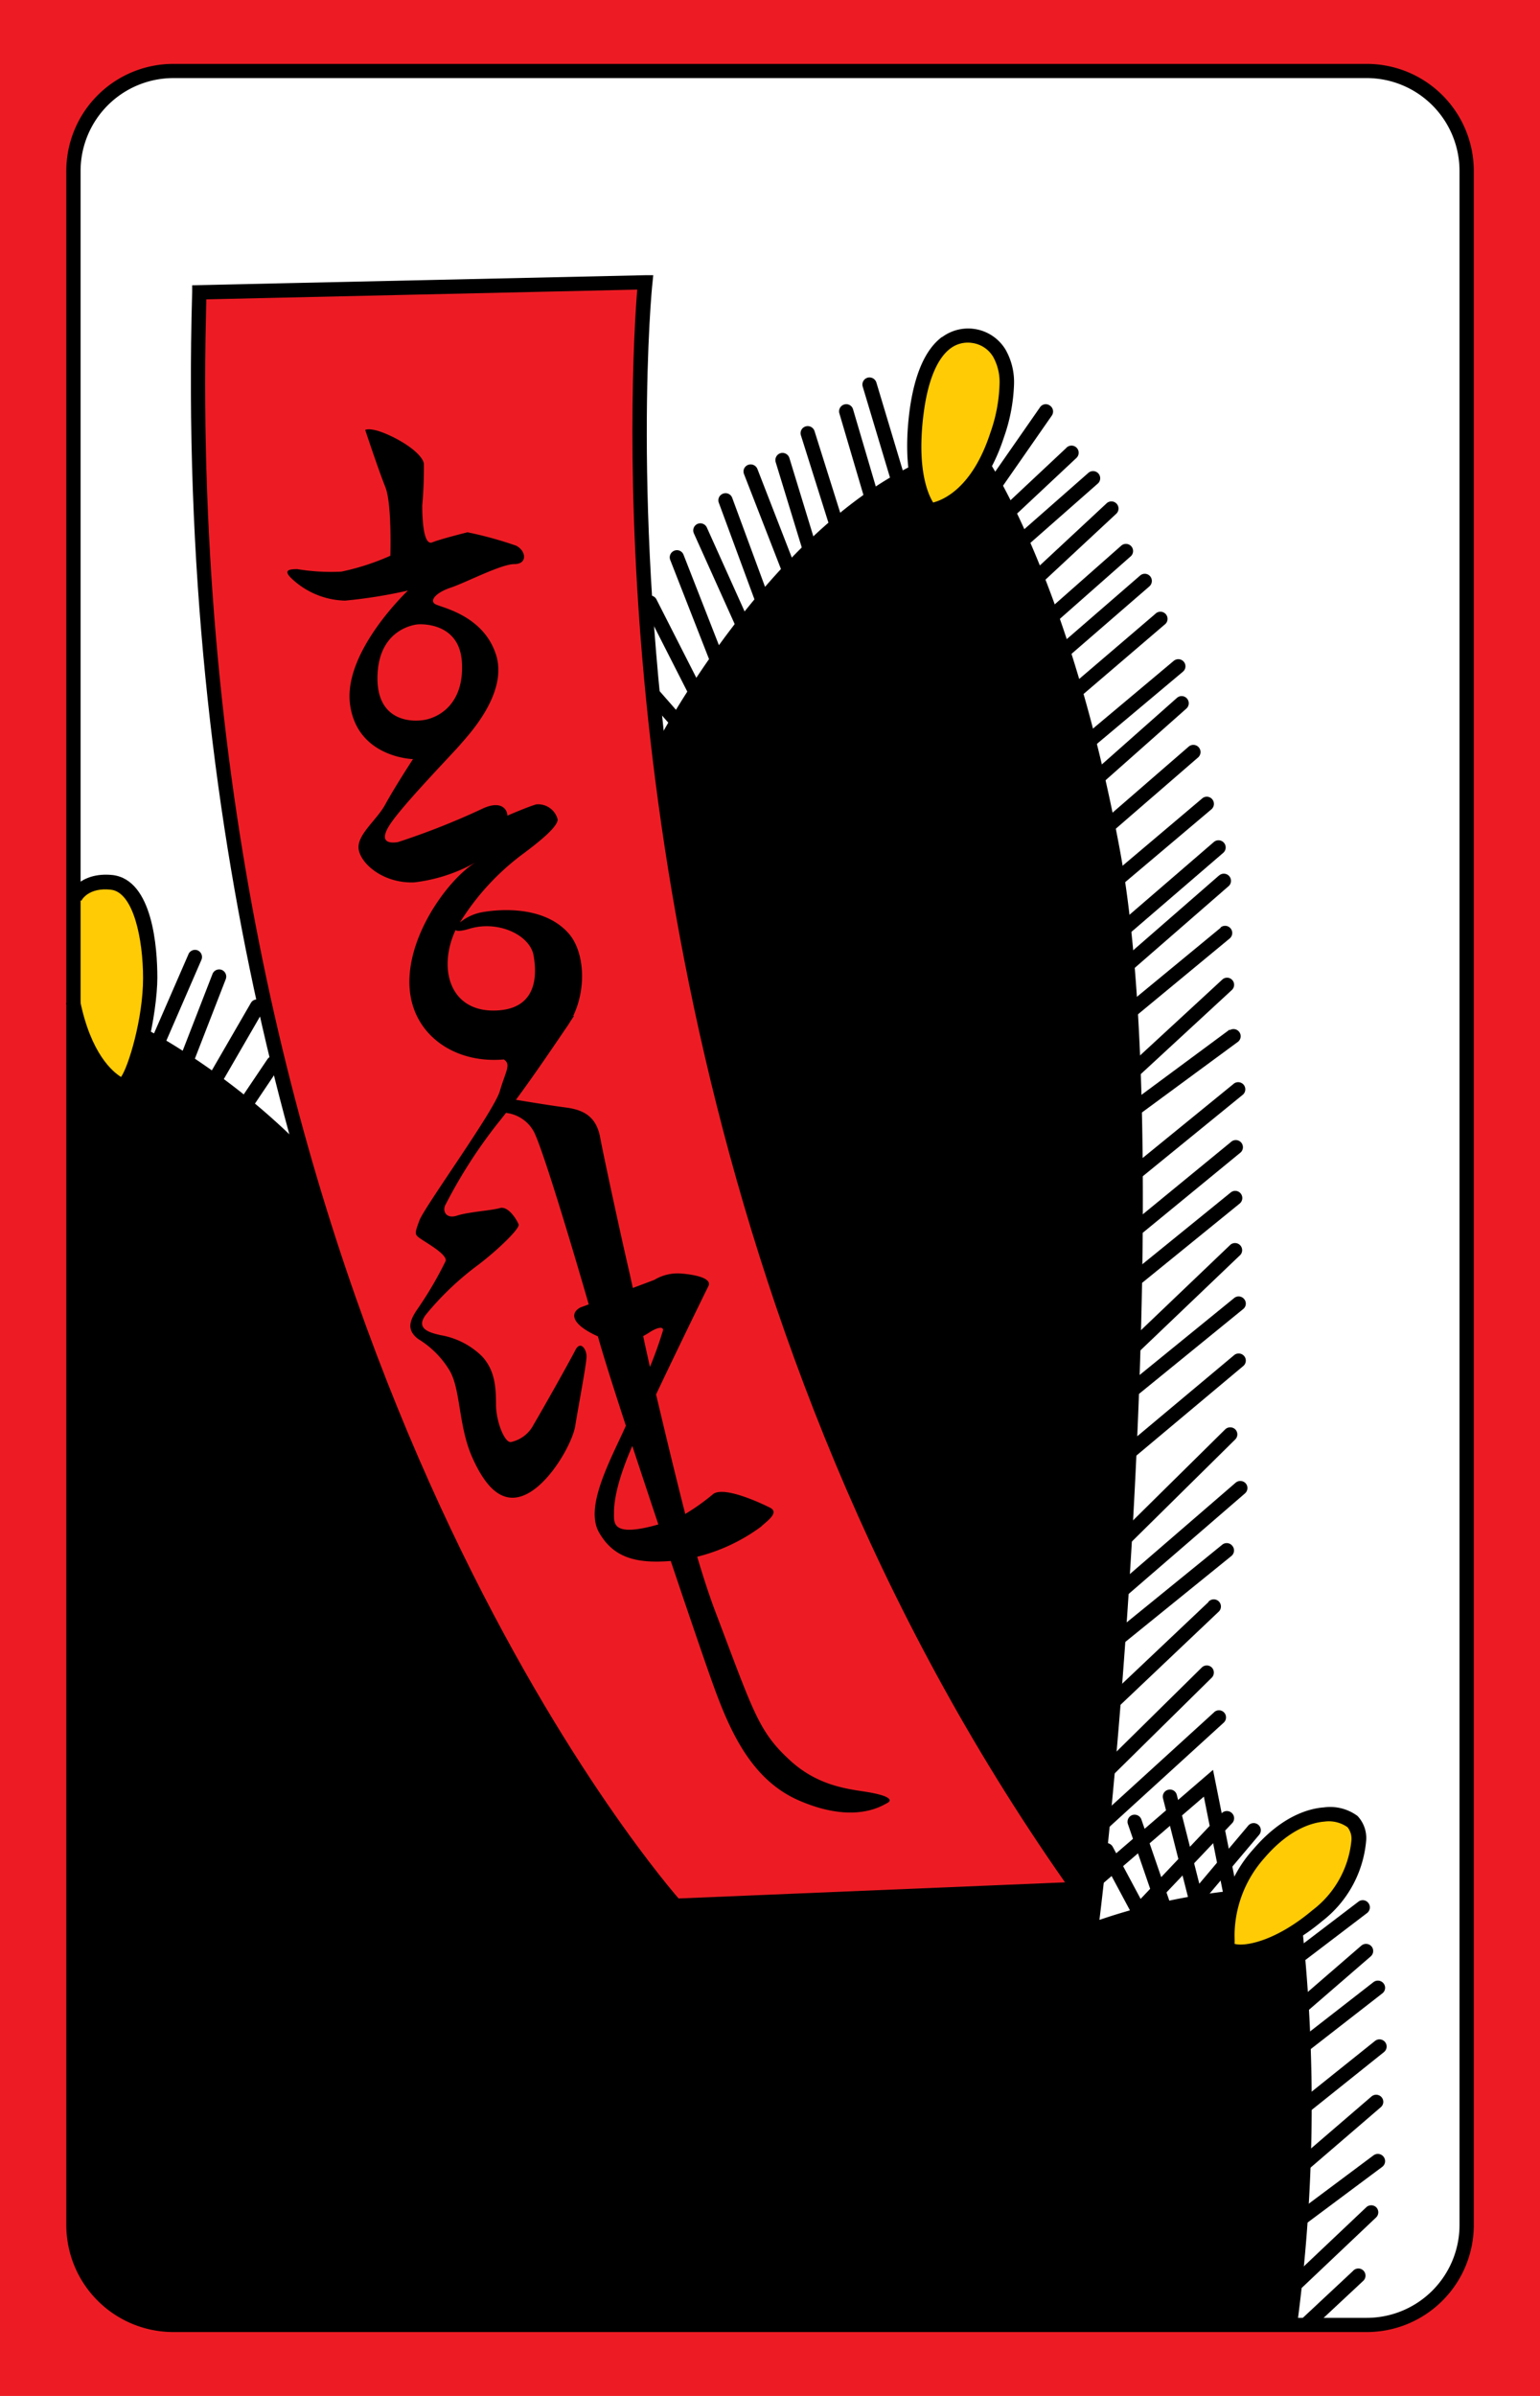 <svg id="_1_2" xmlns="http://www.w3.org/2000/svg" viewBox="0 0 153.07 238.11"><defs><style>.cls-1{fill:#ed1c24;}.cls-2{fill:#fff;}.cls-3{fill:#ffcb05;}</style></defs><title>_1_2</title><rect class="cls-1" width="153.07" height="238.11"/><path class="cls-2" d="M226.23,314.69l-.17,85.5,8.83,17.33,6,5.83,75.17,87.17,30.17,19.33h9.83s9-1.83,8.5-10.33l.17-71.67L364.56,314a10.38,10.38,0,0,0-10-8.17l-116-.16S227.23,304.52,226.23,314.69Z" transform="translate(-218.78 -298.8)"/><path class="cls-1" d="M282.73,326.85l-44.17,1s-1.83,47.17,10.67,86.84c3.45,10.95.33,30,.33,30l14.33,33,27.17,22.16,32.67-7.66,1.33-4.17,2.83-3-16-45.17-17.83-62.5-10-3.83S280.89,339.19,282.73,326.85Z" transform="translate(-218.78 -298.8)"/><path class="cls-3" d="M226.23,387.85l-.17,12.34,3.5,7.33,3.17.17.33-5.84a20.25,20.25,0,0,0,.33-10C232.23,386,227.39,385,226.23,387.85Z" transform="translate(-218.78 -298.8)"/><path class="cls-3" d="M311.39,350a16.25,16.25,0,0,1-1.83-6.5c-.33-4,1.33-9.5,3-11s5-.5,6,1.67c0,0,.67,9.16-2.83,13s-3.17,6.5-3.17,6.5Z" transform="translate(-218.78 -298.8)"/><path class="cls-3" d="M353.39,479.85s-3.16-2.16-7.16.67-5.17,7.5-5.5,8.67-1.5,4.66-1.5,4.66l4.16,2,3.84-2.83.5-2.33s4.5-3,5.5-5.5A7.31,7.31,0,0,0,353.39,479.85Z" transform="translate(-218.78 -298.8)"/><path d="M236,305.15a10.64,10.64,0,0,0-10.63,10.63V519.93A10.64,10.64,0,0,0,236,530.56H354.64a10.64,10.64,0,0,0,10.63-10.63V315.78a10.64,10.64,0,0,0-10.63-10.63Zm-9.21,214.78V315.78a9.23,9.23,0,0,1,9.21-9.22H354.64a9.23,9.23,0,0,1,9.21,9.22V519.93a9.23,9.23,0,0,1-9.21,9.22H236A9.23,9.23,0,0,1,226.77,519.93Z" transform="translate(-218.78 -298.8)"/><path d="M282.88,326.15l-45,1,0,.67c-1.55,54.38,11.44,95.19,22.61,119.86,12.11,26.75,24.78,40.84,24.91,41l.22.25,41.64-1.74-.76-1.06c-51.24-72.26-43-158.32-42.87-159.18l.08-.8Zm-.76,1.43c-.15,1.8-.48,6.72-.48,14.08,0,27.81,4.85,89.74,43,144.21l-38.41,1.6c-3.39-3.93-47.06-56.25-47.06-150.73,0-2.7.05-5.43.12-8.19Z" transform="translate(-218.78 -298.8)"/><path d="M305.56,477c-1.75-.38-5.12-.38-8.25-3.25s-3.62-4.75-7.37-14.63c-.61-1.6-1.24-3.52-1.86-5.61a18,18,0,0,0,6.36-3c.5-.5,1.87-1.38.87-1.88s-4.5-2.12-5.62-1.37a21.39,21.39,0,0,1-2.8,2c-1-3.91-2-8.09-2.9-11.88,2.19-4.62,4.93-10.23,5.2-10.76.37-.75-1.13-1.12-2.63-1.25a4.5,4.5,0,0,0-2.75.63l-2.13.8c-.17-.79-.3-1.37-.37-1.68-.62-2.62-2.5-11.25-2.87-13.25s-1.5-2.75-3.38-3c-1.41-.18-3.89-.59-5-.77,1.81-2.45,3.78-5.36,4.89-7,.17-.24.34-.48.49-.74l.39-.59-.08,0c1.38-2.87,1.07-6.45-.42-8.17-2.37-2.75-6.75-2.5-8.75-2.12a4.9,4.9,0,0,0-2.09,1,24.69,24.69,0,0,1,6.34-6.87c1.5-1.12,3.38-2.62,3.38-3.37a2,2,0,0,0-2.13-1.5c-.87.25-2.87,1.12-2.87,1.12,0-.62-.63-1.62-2.63-.62a73.5,73.5,0,0,1-8.25,3.25c-.75.12-2.12.12-.62-2s6.25-7,6.87-7.75,4.75-5,3.5-8.88-5.33-4.66-6-5,0-1.16,1.5-1.66,5-2.34,6.33-2.34,1.17-1.33.17-1.83a37.63,37.63,0,0,0-4.83-1.33s-2.67.66-3.5,1-1-2-1-3.67a41.13,41.13,0,0,0,.16-4.17c-.16-.83-1.66-2-3.5-2.83s-2.33-.5-2.33-.5,1.33,4,2,5.67.5,6.83.5,6.83a23.92,23.92,0,0,1-4.87,1.58,20.4,20.4,0,0,1-4.38-.25c-.87,0-1.37.13-.62.88a8,8,0,0,0,5.37,2.25,49.72,49.72,0,0,0,6.25-1s-6.5,6.12-5.75,11.37,6.25,5.38,6.25,5.38-1.87,2.87-2.75,4.5-3,3.12-2.62,4.62,2.62,3.25,5.5,3.13a16.3,16.3,0,0,0,6.12-2c-2.75,1.62-7.37,7.87-6.5,13.25.68,4.16,4.58,6.76,9.28,6.35.75.49.18,1.16-.4,3.15s-7.5,11.5-8,12.87-.5,1.38.25,1.88,2.5,1.5,2.37,2.12a36.59,36.59,0,0,1-2.87,4.88c-.75,1.12-1,2,.12,2.87a9.24,9.24,0,0,1,3.13,3.13c1.12,1.87.87,5.5,2.25,8.62s3.12,4.88,5.5,3.63,4.5-5.13,4.75-6.75,1.12-6.13,1.12-6.88-.62-1.62-1.12-.62-3.38,6.12-4.13,7.37a3.33,3.33,0,0,1-2.25,1.75c-.62.13-1.5-2-1.5-3.75s-.12-3.37-1.37-4.75a7.73,7.73,0,0,0-4.13-2.12c-1.12-.25-2.5-.63-1.5-2a29.08,29.08,0,0,1,5.25-5c2.13-1.63,4.13-3.63,4-4s-1-1.88-1.87-1.63-3.13.38-4.25.75-1.5-.5-1.13-1.12a49.56,49.56,0,0,1,5.13-8c.27-.33.56-.7.86-1.09a3.62,3.62,0,0,1,2.76,1.84c.84,1.57,3.68,11,5.47,17.19l-.84.31c-1.13.62-.75,1.75,1.75,2.87.47,1.7,1.51,5,2.78,8.88l-.28.62c-1.63,3.5-3.75,7.63-2.38,10s3.47,3.12,7.12,2.82c1.46,4.34,2.74,8.09,3.38,9.93,1.88,5.38,3.88,11.5,9.38,13.88s8.25.5,8.75.25S307.31,477.35,305.56,477ZM256.31,365.73c.25-4.63,4-4.88,4-4.88s4.13-.37,4.38,3.75-2.25,5.5-3.75,5.75S256.06,370.35,256.31,365.73Zm11.5,33.5c-4.37,0-5.5-4.25-3.75-8h0c.14.12.56.12,1.38-.13,2.87-.87,6,.63,6.37,2.63S272.19,399.23,267.81,399.23Zm14.9,32.35c.24-.13.45-.25.6-.35.75-.5,1.38-.63,1.38-.25a38.2,38.2,0,0,1-1.31,3.67C283.14,433.56,282.91,432.54,282.71,431.58Zm.85,18.9c-4,1-3.75-.38-3.75-1.38s.25-3,1.82-6.6c.83,2.52,1.72,5.2,2.59,7.8Z" transform="translate(-218.78 -298.8)"/><path d="M312.42,332.28c-1.66,1.23-2.74,3.69-3.23,7.31-1,7.76,1.43,10.33,1.54,10.43l.23.23.32,0c.2,0,4.84-.46,7.29-8a17.46,17.46,0,0,0,1-5.26,6.52,6.52,0,0,0-.84-3.44,4.34,4.34,0,0,0-6.29-1.26Zm-2.06,10.89a26,26,0,0,1,.24-3.39c.42-3.18,1.34-5.38,2.66-6.36a2.86,2.86,0,0,1,2.19-.53h0a2.88,2.88,0,0,1,2.05,1.38,5.16,5.16,0,0,1,.63,2.72,15.72,15.72,0,0,1-.91,4.81c-1.79,5.51-4.7,6.69-5.69,6.94C311.15,348.13,310.36,346.47,310.36,343.17Zm5.32-11.68Z" transform="translate(-218.78 -298.8)"/><path d="M350.37,478.42c-1.38.1-4.12.77-7,4.14a12.54,12.54,0,0,0-3.16,10.11l.06.28.24.16c1.52,1,5.65,0,9.68-3.38a11.34,11.34,0,0,0,4.38-8,3.19,3.19,0,0,0-.86-2.46A4.58,4.58,0,0,0,350.37,478.42Zm-8.88,12.64a11.65,11.65,0,0,1,2.94-7.58c2.56-3,4.88-3.56,6-3.65a3.22,3.22,0,0,1,2.29.56,1.84,1.84,0,0,1,.38,1.37,9.88,9.88,0,0,1-3.87,6.88c-3.74,3.15-6.8,3.63-7.74,3.34C341.51,491.75,341.49,491.44,341.49,491.06Z" transform="translate(-218.78 -298.8)"/><path d="M225.58,387.73l1.29.59c0-.05.7-1.36,2.94-1.1S233,392.14,233,396c0,4.07-1.48,8.86-2.19,9.83-.79-.49-3-2.26-4.08-7.64l-1.38.29c1.56,7.47,5.14,8.8,5.29,8.86l.11,0h.12c2.05,0,3.55-8,3.55-11.38,0-2.91-.44-9.73-4.46-10.2C226.67,385.43,225.63,387.63,225.58,387.73Z" transform="translate(-218.78 -298.8)"/><path d="M284.23,372.35s10.83-20.5,25.66-27.5c0,0-.16,4.17,1.34,4.67s4.66-2.83,5.66-5.17c0,0,8.17,12,13.17,38.75s.75,84-2,106.5a59.74,59.74,0,0,1,13.33-2.91s-1,4.16-.5,5.5,6-.67,7.34-1.67a165.24,165.24,0,0,1-.5,39.17H235.23s-9.67-1.5-9.5-9.34l.5-118.33.33-1.17s3,5.67,4.33,5.84,2.34-5.67,2.34-5.67a69.44,69.44,0,0,1,15.16,11.33s5,19.84,12.5,35.17,18.34,34.83,25,40.67l40-1.67-1.16-2s-13.33-19.33-20.17-36.17S286.89,405.52,284.23,372.35Z" transform="translate(-218.78 -298.8)"/><path d="M283.26,367.32a.72.72,0,0,0-.07,1l2.34,2.67a.71.71,0,0,0,1.06-.94l-2.33-2.66A.7.7,0,0,0,283.26,367.32Z" transform="translate(-218.78 -298.8)"/><path d="M283.07,358.06a.71.71,0,0,0-.31.95l5,9.83a.71.71,0,0,0,1.27-.64l-5-9.83A.71.71,0,0,0,283.07,358.06Z" transform="translate(-218.78 -298.8)"/><path d="M285.8,353.53a.71.71,0,0,0-.4.92l4.5,11.5a.71.71,0,0,0,1.32-.52l-4.5-11.5A.7.7,0,0,0,285.8,353.53Z" transform="translate(-218.78 -298.8)"/><path d="M288.1,350.87a.71.71,0,0,0-.35.94l4.5,10a.71.71,0,1,0,1.29-.58l-4.5-10A.71.71,0,0,0,288.1,350.87Z" transform="translate(-218.78 -298.8)"/><path d="M290.65,347.86a.7.7,0,0,0-.42.91l4.67,12.66a.7.7,0,0,0,.91.42.72.72,0,0,0,.42-.91l-4.67-12.66A.7.7,0,0,0,290.65,347.86Z" transform="translate(-218.78 -298.8)"/><path d="M293.14,345a.7.7,0,0,0-.41.91l4.67,12a.71.71,0,1,0,1.32-.51l-4.66-12A.72.72,0,0,0,293.14,345Z" transform="translate(-218.78 -298.8)"/><path d="M296.35,343.84a.72.72,0,0,0-.47.89l3.67,12a.71.71,0,0,0,1.36-.42l-3.67-12A.72.72,0,0,0,296.35,343.84Z" transform="translate(-218.78 -298.8)"/><path d="M298.85,341.18a.7.7,0,0,0-.46.89l3.83,12.16a.71.71,0,1,0,1.35-.42l-3.83-12.17A.71.71,0,0,0,298.85,341.18Z" transform="translate(-218.78 -298.8)"/><path d="M302.69,339a.71.71,0,0,0-.48.88l3.34,11.33a.7.7,0,0,0,.88.48.71.71,0,0,0,.48-.88l-3.34-11.33A.7.7,0,0,0,302.69,339Z" transform="translate(-218.78 -298.8)"/><path d="M305,336.34a.71.71,0,0,0-.47.88l3.5,11.67a.71.71,0,0,0,.88.48.72.72,0,0,0,.48-.89l-3.5-11.66A.72.72,0,0,0,305,336.34Z" transform="translate(-218.78 -298.8)"/><path d="M322.15,339.28l-6.5,9.34a.69.69,0,0,0,.17,1,.71.71,0,0,0,1-.17l6.5-9.34a.71.71,0,0,0-.18-1A.69.69,0,0,0,322.15,339.28Z" transform="translate(-218.78 -298.8)"/><path d="M324.74,343.34l-8,7.5a.71.71,0,1,0,1,1l8-7.5a.71.71,0,1,0-1-1Z" transform="translate(-218.78 -298.8)"/><path d="M326.93,345.82l-9.67,8.5a.71.71,0,0,0,.94,1.07l9.66-8.5a.71.71,0,1,0-.93-1.07Z" transform="translate(-218.78 -298.8)"/><path d="M328.75,348.84l-9.67,9a.7.7,0,1,0,1,1l9.67-9a.71.71,0,0,0,0-1A.7.7,0,0,0,328.75,348.84Z" transform="translate(-218.78 -298.8)"/><path d="M330.26,353l-8.5,7.5a.71.71,0,1,0,.94,1.06l8.5-7.5a.71.71,0,0,0-.94-1.06Z" transform="translate(-218.78 -298.8)"/><path d="M332.1,356l-8.84,7.66a.72.72,0,0,0-.07,1,.7.7,0,0,0,1,.07l8.84-7.66a.72.72,0,0,0,.07-1A.7.7,0,0,0,332.1,356Z" transform="translate(-218.78 -298.8)"/><path d="M333.6,359.82l-10.33,8.83a.71.71,0,1,0,.92,1.08l10.33-8.84a.71.71,0,1,0-.92-1.07Z" transform="translate(-218.78 -298.8)"/><path d="M335.44,364.48l-10.33,8.66a.71.71,0,1,0,.91,1.09l10.33-8.67a.7.7,0,0,0,.09-1A.71.71,0,0,0,335.44,364.48Z" transform="translate(-218.78 -298.8)"/><path d="M335.76,368.16l-10.34,9.16a.71.71,0,1,0,.95,1.06l10.33-9.16a.71.71,0,0,0,.06-1A.7.7,0,0,0,335.76,368.16Z" transform="translate(-218.78 -298.8)"/><path d="M336.93,373l-10,8.67a.71.71,0,0,0,.93,1.07l10-8.66a.71.71,0,0,0-.93-1.08Z" transform="translate(-218.78 -298.8)"/><path d="M338.27,378.15l-11.83,10a.71.71,0,0,0-.09,1,.72.72,0,0,0,1,.08l11.84-10a.71.71,0,0,0,.08-1A.7.7,0,0,0,338.27,378.15Z" transform="translate(-218.78 -298.8)"/><path d="M339.43,382.48l-10.83,9.34a.71.71,0,1,0,.92,1.07l10.84-9.33a.71.71,0,0,0-.93-1.08Z" transform="translate(-218.78 -298.8)"/><path d="M339.93,385.82,327.1,397a.7.7,0,0,0-.07,1,.72.72,0,0,0,1,.07l12.83-11.17a.71.71,0,1,0-.93-1.07Z" transform="translate(-218.78 -298.8)"/><path d="M340.11,391l-11.33,9.34a.71.71,0,1,0,.9,1.09L341,392.07a.71.71,0,1,0-.9-1.1Z" transform="translate(-218.78 -298.8)"/><path d="M340.25,396.17l-10.84,10a.71.71,0,1,0,1,1l10.83-10a.71.71,0,0,0,0-1A.7.7,0,0,0,340.25,396.17Z" transform="translate(-218.78 -298.8)"/><path d="M341,401.12,329,410a.71.71,0,0,0-.15,1,.71.71,0,0,0,1,.15l12-8.83a.71.71,0,0,0-.84-1.14Z" transform="translate(-218.78 -298.8)"/><path d="M341.45,406.47l-13.5,11a.71.71,0,1,0,.89,1.1l13.5-11a.71.71,0,0,0-.89-1.1Z" transform="translate(-218.78 -298.8)"/><path d="M341.11,412.31l-13,10.66a.72.72,0,0,0-.1,1,.71.71,0,0,0,1,.1l13-10.67a.71.71,0,1,0-.9-1.09Z" transform="translate(-218.78 -298.8)"/><path d="M341.12,417.3,329,427.14a.7.7,0,0,0-.11,1,.71.71,0,0,0,1,.11L342,418.41a.71.71,0,0,0,.1-1A.7.7,0,0,0,341.12,417.3Z" transform="translate(-218.78 -298.8)"/><path d="M341.07,422.51l-11.16,10.66a.71.71,0,1,0,1,1l11.17-10.67a.71.71,0,0,0-1-1Z" transform="translate(-218.78 -298.8)"/><path d="M341.45,427.8l-14.34,11.67a.71.71,0,1,0,.9,1.1l14.33-11.67a.69.69,0,0,0,.1-1A.7.7,0,0,0,341.45,427.8Z" transform="translate(-218.78 -298.8)"/><path d="M341.44,433.48l-13.33,11.16a.71.71,0,1,0,.91,1.09l13.33-11.17a.7.7,0,0,0,.09-1A.71.71,0,0,0,341.44,433.48Z" transform="translate(-218.78 -298.8)"/><path d="M340.56,440.85l-12.83,12.67a.71.71,0,0,0,0,1,.72.72,0,0,0,1,0l12.83-12.67a.71.71,0,0,0,0-1A.72.72,0,0,0,340.56,440.85Z" transform="translate(-218.78 -298.8)"/><path d="M341.6,446.15l-14.67,12.67a.7.7,0,0,0-.07,1,.71.71,0,0,0,1,.07l14.66-12.67a.71.71,0,0,0,.08-1A.72.72,0,0,0,341.6,446.15Z" transform="translate(-218.78 -298.8)"/><path d="M340.28,452.3,327.12,463a.7.7,0,0,0-.11,1,.71.71,0,0,0,1,.1l13.16-10.66a.71.71,0,0,0,.11-1A.71.71,0,0,0,340.28,452.3Z" transform="translate(-218.78 -298.8)"/><path d="M338.91,458l-12.5,11.83a.71.71,0,1,0,1,1L339.88,459a.71.71,0,1,0-1-1Z" transform="translate(-218.78 -298.8)"/><path d="M338.23,464.52l-12.17,12a.71.71,0,0,0,1,1l12.17-12a.72.72,0,0,0,0-1A.71.71,0,0,0,338.23,464.52Z" transform="translate(-218.78 -298.8)"/><path d="M339.42,469l-13.17,12a.71.71,0,1,0,1,1l13.16-12a.71.71,0,0,0,.05-1A.7.7,0,0,0,339.42,469Z" transform="translate(-218.78 -298.8)"/><path d="M338.43,475.48l-13.16,11.34a.71.71,0,1,0,.92,1.07l12.25-10.54c.38,1.92,2.09,10.48,2.09,10.48a.71.71,0,0,0,.84.55.7.7,0,0,0,.55-.83l-2.57-12.86Z" transform="translate(-218.78 -298.8)"/><path d="M340.21,479l-11.83,12.5a.71.71,0,1,0,1,1L341.24,480a.71.71,0,0,0,0-1A.72.72,0,0,0,340.21,479Z" transform="translate(-218.78 -298.8)"/><path d="M342.85,480.23l-7.16,8.5a.7.7,0,0,0,.08,1,.71.71,0,0,0,1-.09l7.17-8.5a.71.71,0,0,0-1.09-.91Z" transform="translate(-218.78 -298.8)"/><path d="M331.33,479.18a.71.71,0,0,0-.44.9l3.67,10.67a.71.71,0,0,0,1.34-.46l-3.67-10.67A.72.72,0,0,0,331.33,479.18Z" transform="translate(-218.78 -298.8)"/><path d="M328.39,482.06a.72.72,0,0,0-.29,1l5,9.34a.72.72,0,0,0,1,.29.7.7,0,0,0,.29-1l-5-9.34A.72.72,0,0,0,328.39,482.06Z" transform="translate(-218.78 -298.8)"/><path d="M334.89,476.67a.7.7,0,0,0-.51.86l2.83,11.17a.71.71,0,1,0,1.37-.35l-2.83-11.17A.7.7,0,0,0,334.89,476.67Z" transform="translate(-218.78 -298.8)"/><path d="M353.8,487.79l-7,5.33a.73.73,0,0,0-.14,1,.72.72,0,0,0,1,.13l7-5.33a.71.71,0,0,0,.13-1A.7.7,0,0,0,353.8,487.79Z" transform="translate(-218.78 -298.8)"/><path d="M354.1,492.15l-7.33,6.34a.7.7,0,0,0-.08,1,.71.71,0,0,0,1,.08l7.33-6.34a.71.71,0,0,0,.08-1A.72.72,0,0,0,354.1,492.15Z" transform="translate(-218.78 -298.8)"/><path d="M355.29,495.79l-9,7a.71.71,0,0,0-.12,1,.7.7,0,0,0,1,.12l9-7a.7.7,0,0,0,.13-1A.72.72,0,0,0,355.29,495.79Z" transform="translate(-218.78 -298.8)"/><path d="M355.45,501.63l-8.33,6.67a.71.71,0,0,0,.88,1.11l8.34-6.67a.71.71,0,0,0-.89-1.11Z" transform="translate(-218.78 -298.8)"/><path d="M355.1,507.15l-9.5,8.17a.71.71,0,1,0,.92,1.07l9.5-8.17a.7.7,0,0,0,.08-1A.71.71,0,0,0,355.1,507.15Z" transform="translate(-218.78 -298.8)"/><path d="M355.3,513l-10.5,7.84a.71.71,0,0,0-.14,1,.7.7,0,0,0,1,.14l10.5-7.83a.71.71,0,0,0,.15-1A.72.72,0,0,0,355.3,513Z" transform="translate(-218.78 -298.8)"/><path d="M354.57,518.17,345.24,527a.71.71,0,0,0,0,1,.72.72,0,0,0,1,0l9.33-8.84a.71.71,0,0,0,0-1A.72.72,0,0,0,354.57,518.17Z" transform="translate(-218.78 -298.8)"/><path d="M353.25,524.5l-5,4.67a.7.7,0,0,0,0,1,.71.71,0,0,0,1,0l5-4.67a.71.71,0,1,0-1-1Z" transform="translate(-218.78 -298.8)"/><path d="M237.54,393.57,233,404a.71.71,0,0,0,.36.93.72.72,0,0,0,.94-.37l4.5-10.37a.72.72,0,0,0-.37-.94A.71.71,0,0,0,237.54,393.57Z" transform="translate(-218.78 -298.8)"/><path d="M239.9,395.6l-4.37,11.25a.69.69,0,0,0,.4.91.7.7,0,0,0,.92-.4l4.37-11.25a.72.72,0,0,0-.4-.92A.71.71,0,0,0,239.9,395.6Z" transform="translate(-218.78 -298.8)"/><path d="M243.7,398.5l-6,10.37a.7.7,0,0,0,.26,1,.7.7,0,0,0,1-.26l6-10.37a.71.71,0,0,0-.25-1A.7.7,0,0,0,243.7,398.5Z" transform="translate(-218.78 -298.8)"/><path d="M245.35,404.08l-4.38,6.5a.71.71,0,0,0,.2,1,.7.7,0,0,0,1-.2l4.37-6.5a.7.7,0,0,0-.19-1A.71.71,0,0,0,245.35,404.08Z" transform="translate(-218.78 -298.8)"/></svg>